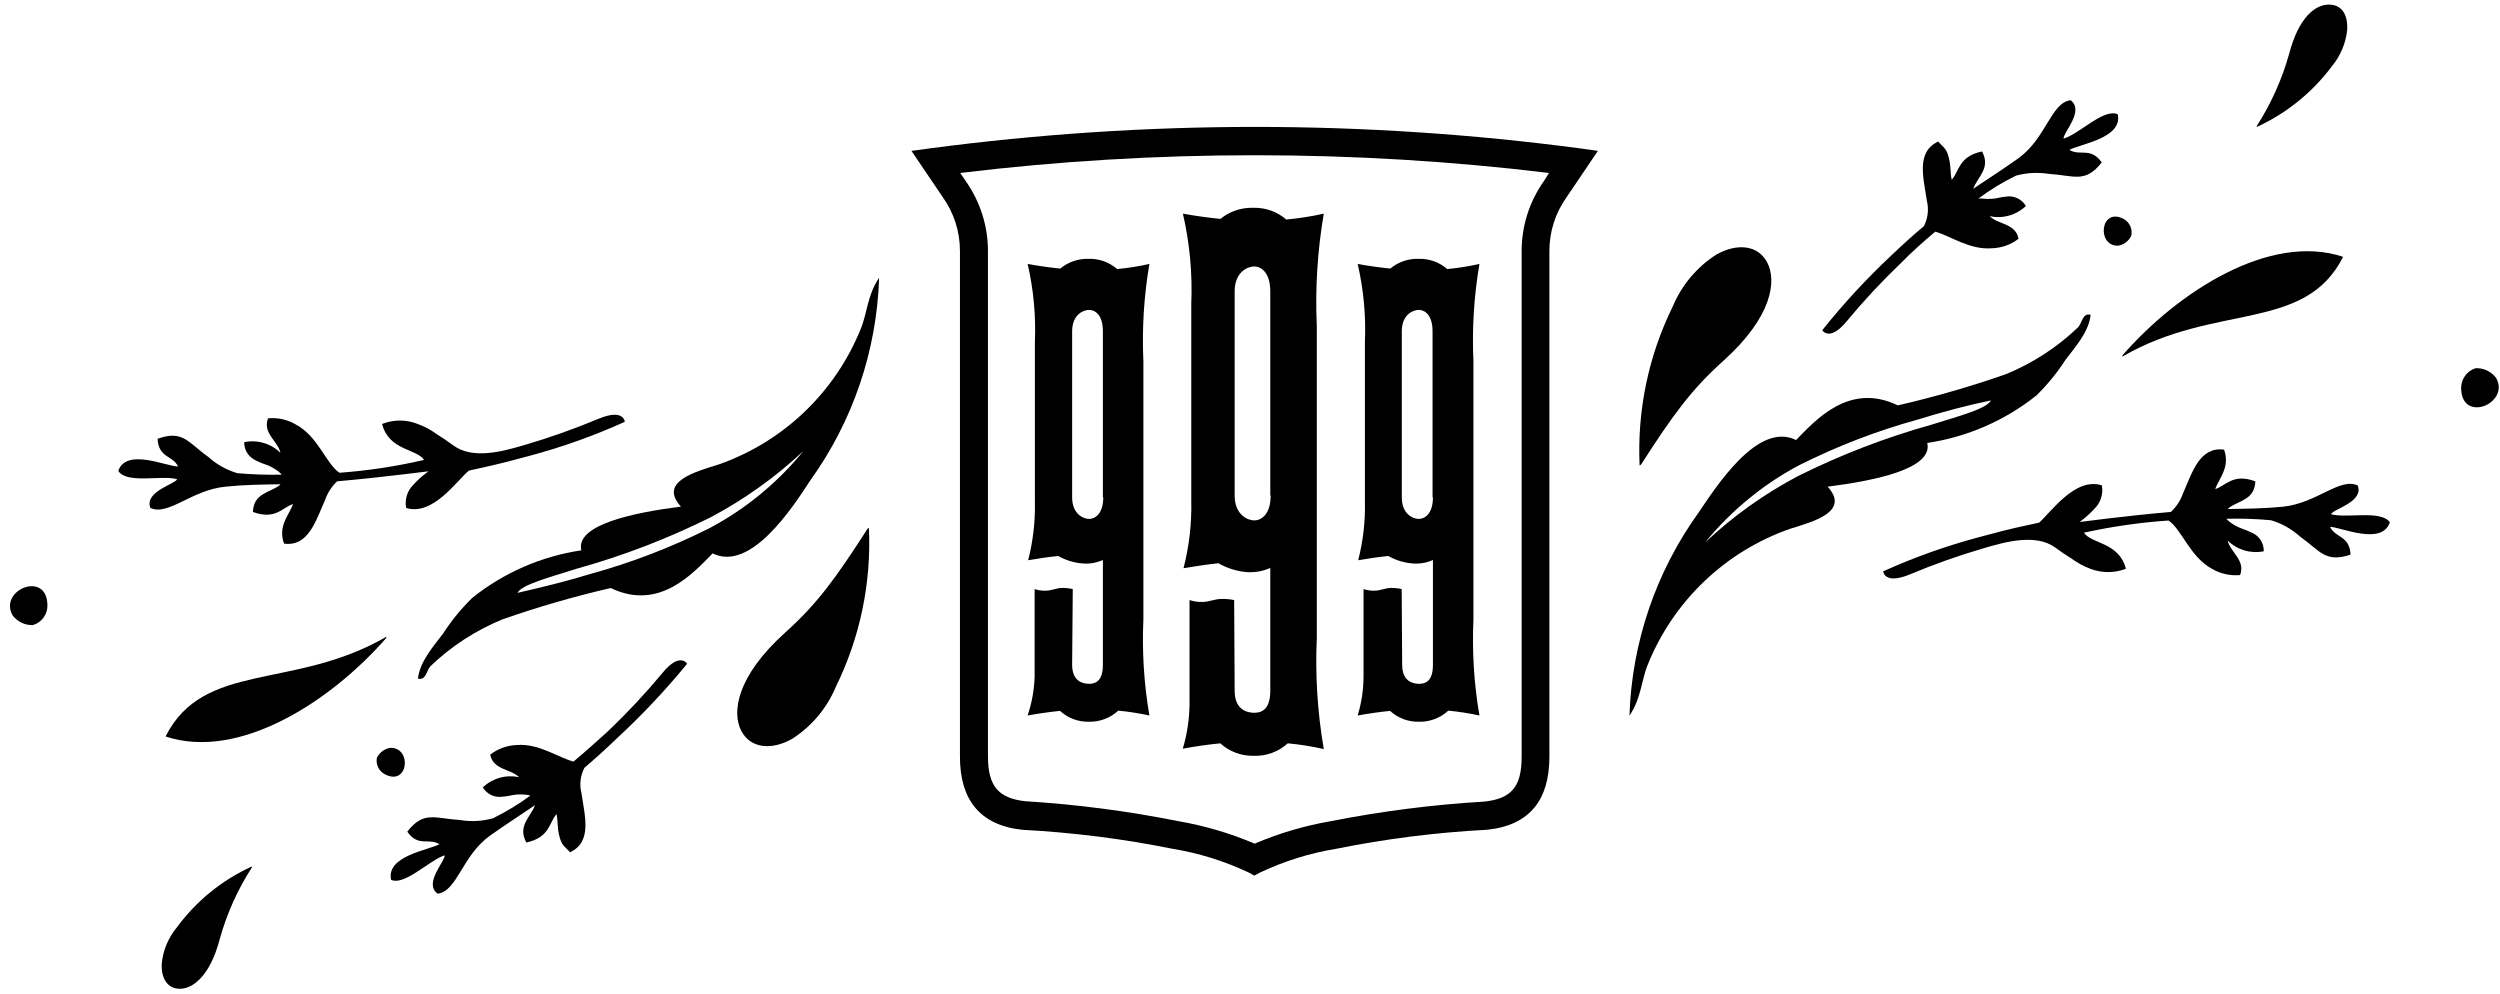 <svg width="244" height="97" viewBox="0 0 244 97" fill="none" xmlns="http://www.w3.org/2000/svg">
<path fill-rule="evenodd" clip-rule="evenodd" d="M154.21 14.481C143.693 13.088 133.096 12.388 122.487 12.386C111.877 12.39 101.28 13.09 90.763 14.481L88.957 14.725L92.007 19.232C93.107 20.771 93.695 22.615 93.691 24.506V73.851C93.691 78.017 95.607 80.55 99.792 80.989C104.711 81.249 109.605 81.868 114.434 82.841C117.016 83.263 119.525 84.046 121.889 85.167L122.426 85.459L122.963 85.167C125.326 84.046 127.836 83.263 130.418 82.841C135.246 81.868 140.14 81.249 145.059 80.989H145.12C149.354 80.55 151.221 78.017 151.221 73.851V24.506C151.215 22.624 151.8 20.788 152.893 19.256L155.955 14.725L154.21 14.481ZM150.684 17.672C149.27 19.671 148.511 22.058 148.512 24.506V73.851C148.512 76.762 147.536 77.956 144.852 78.236C139.824 78.535 134.822 79.174 129.881 80.148C127.327 80.589 124.833 81.325 122.45 82.341C120.067 81.325 117.573 80.589 115.019 80.148C110.091 79.163 105.101 78.512 100.085 78.2C97.449 77.919 96.424 76.726 96.424 73.814V24.506C96.426 22.058 95.667 19.671 94.252 17.672L93.716 16.881C103.254 15.728 112.854 15.15 122.462 15.151C132.062 15.151 141.654 15.728 151.185 16.881L150.684 17.672Z" fill="black"/>
<path d="M136.852 64.887C136.852 66.556 137.963 66.739 138.512 66.739C139.061 66.739 139.854 66.556 139.854 64.887V54.655C139.201 54.951 138.48 55.064 137.768 54.984C136.969 54.907 136.196 54.662 135.498 54.266C134.522 54.363 133.534 54.509 132.558 54.68C133.039 52.815 133.26 50.892 133.216 48.967C133.216 47.749 133.216 35.02 133.216 33.375C133.324 30.817 133.086 28.257 132.509 25.762C133.57 25.957 134.632 26.103 135.693 26.213C136.468 25.567 137.454 25.229 138.463 25.263C139.484 25.23 140.479 25.587 141.245 26.262C142.304 26.16 143.355 25.994 144.393 25.762C143.857 28.899 143.66 32.084 143.807 35.263V60.466C143.666 63.6 143.862 66.74 144.393 69.833C143.39 69.615 142.376 69.457 141.355 69.358C140.571 70.084 139.532 70.473 138.463 70.442C137.43 70.461 136.429 70.081 135.669 69.382C134.62 69.492 133.558 69.638 132.509 69.833C132.882 68.604 133.075 67.328 133.082 66.045V57.494C133.416 57.607 133.767 57.66 134.119 57.652C134.766 57.652 135.169 57.384 135.779 57.384C136.124 57.379 136.468 57.416 136.804 57.494L136.852 64.887ZM120.503 67.421C120.503 69.346 121.796 69.565 122.418 69.565C123.04 69.565 123.98 69.346 123.98 67.421V55.435C123.213 55.772 122.373 55.906 121.54 55.825C120.616 55.725 119.722 55.434 118.916 54.972C117.782 55.094 116.647 55.264 115.512 55.459C116.066 53.3 116.321 51.074 116.269 48.845C116.269 47.408 116.269 31.56 116.269 29.66C116.392 26.701 116.117 23.739 115.451 20.853C116.671 21.072 117.891 21.243 119.112 21.365C120.011 20.63 121.146 20.244 122.308 20.281C123.492 20.243 124.646 20.652 125.542 21.426C126.773 21.312 127.995 21.121 129.202 20.853C128.582 24.473 128.353 28.148 128.519 31.816V62.269C128.356 65.896 128.585 69.531 129.202 73.11C128.044 72.846 126.871 72.659 125.688 72.549C124.774 73.38 123.568 73.818 122.333 73.767C121.139 73.787 119.982 73.352 119.099 72.549C117.879 72.671 116.659 72.842 115.439 73.073C115.866 71.65 116.088 70.173 116.098 68.688V58.566C116.49 58.698 116.904 58.76 117.318 58.748C118.062 58.748 118.538 58.456 119.234 58.456C119.643 58.448 120.052 58.485 120.454 58.566L120.503 67.421ZM123.98 48.358V28.442C123.98 26.53 123.028 26.006 122.418 26.006C121.808 26.006 120.503 26.505 120.503 28.442V48.358C120.503 50.27 121.796 50.794 122.418 50.794C123.04 50.794 124.017 50.282 124.017 48.358H123.98ZM104.641 64.887C104.641 66.556 105.763 66.739 106.3 66.739C106.837 66.739 107.642 66.556 107.642 64.887V54.655C106.989 54.951 106.268 55.064 105.556 54.984C104.757 54.907 103.984 54.662 103.286 54.266C102.31 54.363 101.322 54.509 100.346 54.68C100.827 52.815 101.049 50.892 101.005 48.967C101.005 47.749 101.005 35.02 101.005 33.375C101.112 30.817 100.874 28.257 100.297 25.762C101.358 25.957 102.42 26.103 103.481 26.213C104.257 25.569 105.243 25.23 106.251 25.263C107.272 25.23 108.267 25.587 109.033 26.262C110.092 26.16 111.143 25.994 112.181 25.762C111.645 28.899 111.448 32.084 111.595 35.263V60.466C111.454 63.6 111.65 66.74 112.181 69.833C111.179 69.615 110.164 69.457 109.143 69.358C108.359 70.084 107.32 70.473 106.251 70.442C105.218 70.461 104.217 70.081 103.457 69.382C102.408 69.492 101.346 69.638 100.297 69.833C100.71 68.602 100.94 67.318 100.98 66.02V57.494C101.314 57.607 101.665 57.66 102.017 57.652C102.664 57.652 103.067 57.384 103.677 57.384C104.022 57.379 104.366 57.416 104.702 57.494L104.641 64.887ZM107.642 48.541V32.328C107.642 30.671 106.825 30.245 106.3 30.245C105.775 30.245 104.641 30.671 104.641 32.328V48.541C104.641 50.197 105.763 50.648 106.3 50.648C106.837 50.648 107.679 50.185 107.679 48.541H107.642ZM139.817 48.541V32.328C139.817 30.671 139 30.245 138.475 30.245C137.951 30.245 136.816 30.671 136.816 32.328V48.541C136.816 50.197 137.926 50.648 138.475 50.648C139.024 50.648 139.854 50.185 139.854 48.541H139.817Z" fill="black"/>
<path d="M240.209 37.946C240.191 37.503 240.319 37.066 240.574 36.703C240.828 36.34 241.195 36.071 241.618 35.937C242.002 35.921 242.384 35.998 242.732 36.162C243.079 36.325 243.382 36.571 243.615 36.876C245.024 39.343 240.3 41.353 240.209 37.946Z" fill="black"/>
<path d="M211.651 50.802C212.956 51.689 213.752 54.391 215.932 55.539C216.751 56.008 217.694 56.213 218.634 56.126C219.182 54.678 217.681 53.908 217.42 52.759C217.877 53.208 218.437 53.538 219.052 53.72C219.666 53.902 220.316 53.931 220.944 53.803C220.951 53.459 220.867 53.119 220.7 52.819C220.532 52.518 220.288 52.268 219.991 52.094C219.57 51.88 219.133 51.697 218.686 51.545C218.294 51.386 217.925 51.176 217.589 50.919L217.289 50.632C218.744 50.593 220.199 50.641 221.648 50.776C222.694 51.084 223.657 51.624 224.467 52.355C226.451 53.764 226.947 54.965 229.414 54.13C229.322 52.25 227.913 52.511 227.417 51.415C228.565 51.48 232.467 53.268 233.25 50.984C232.415 49.745 229.061 50.619 227.508 50.188C227.678 49.692 230.732 49.001 230.118 47.382C228.356 46.573 226.125 49.118 222.797 49.457C220.904 49.64 219.169 49.653 217.433 49.679L217.511 49.588C218.516 48.831 220.043 48.818 220.121 46.978C217.916 46.156 217.198 47.447 216.206 47.735C216.428 47.108 216.832 46.586 217.067 45.895C217.312 45.247 217.312 44.532 217.067 43.885C214.666 43.571 213.961 46.129 213.061 48.152C212.822 48.846 212.413 49.469 211.873 49.966C207.031 50.384 203.025 50.958 202.973 50.945C203.582 50.501 204.138 49.989 204.63 49.418C204.857 49.133 205.02 48.803 205.108 48.449C205.196 48.096 205.207 47.727 205.139 47.369C202.529 46.547 200.193 49.979 199.018 51.01C197.178 51.428 196.826 51.428 193.08 52.446C189.902 53.298 186.799 54.407 183.801 55.761C183.801 55.761 183.892 57.066 186.307 56.1C188.708 55.091 191.166 54.219 193.667 53.49C195.677 52.903 198.653 52.054 200.571 53.425C201.08 53.803 201.576 54.143 202.15 54.495C202.722 54.919 203.35 55.262 204.017 55.513C205.134 55.943 206.371 55.943 207.488 55.513C206.822 52.903 204.121 53.099 203.39 51.989C206.111 51.39 208.872 50.993 211.651 50.802V50.802Z" fill="black"/>
<path d="M188.88 22.611C190.354 23.016 192.247 24.412 194.4 24.23C195.347 24.206 196.261 23.882 197.01 23.303C196.71 21.776 195.026 21.933 194.191 21.097C194.817 21.234 195.467 21.215 196.083 21.042C196.7 20.869 197.265 20.547 197.728 20.105C197.554 19.809 197.304 19.566 197.003 19.4C196.702 19.235 196.362 19.154 196.018 19.166C195.578 19.2 195.142 19.27 194.713 19.375C194.28 19.429 193.842 19.429 193.408 19.375H193.095C194.246 18.519 195.473 17.772 196.762 17.143C197.812 16.857 198.911 16.799 199.986 16.973C202.413 17.117 203.51 17.926 205.128 15.851C204.045 14.311 202.988 15.277 201.983 14.624C202.988 14.063 207.203 13.489 206.694 11.153C205.324 10.539 202.961 13.071 201.408 13.528C201.291 13.032 203.497 10.813 202.087 9.782C200.169 10.03 199.712 13.489 196.997 15.446C195.483 16.53 194.074 17.417 192.586 18.422C193.03 17.234 194.322 16.412 193.447 14.781C191.137 15.264 191.229 16.738 190.485 17.547C190.341 16.882 190.406 16.242 190.237 15.525C189.989 14.428 189.676 14.402 189.167 13.815C186.974 14.833 187.744 17.378 188.057 19.57C188.27 20.413 188.168 21.304 187.77 22.076C186.778 22.898 185.708 23.864 184.534 24.986C182.136 27.238 179.903 29.659 177.852 32.23C177.852 32.23 178.556 33.391 180.227 31.368C181.886 29.366 183.659 27.462 185.539 25.665C186.504 24.673 187.653 23.642 188.88 22.611Z" fill="black"/>
<path d="M220.258 12.392V12.3C221.645 10.141 222.705 7.788 223.403 5.318C224.356 1.625 226.013 0.437 227.318 0.45C228.623 0.463 229.132 1.494 229.093 2.826C228.974 4.164 228.451 5.434 227.592 6.467C225.683 9.025 223.16 11.062 220.258 12.392V12.392Z" fill="black"/>
<path d="M228.686 25.065C221.534 22.69 212.582 28.458 207.152 34.683C207.152 34.683 207.152 34.762 207.152 34.801C216.17 29.541 224.98 32.465 228.686 25.065Z" fill="black"/>
<path d="M207.252 21.359C207.542 21.514 207.774 21.76 207.911 22.059C208.047 22.359 208.082 22.695 208.009 23.016C207.886 23.271 207.704 23.493 207.476 23.661C207.249 23.829 206.983 23.939 206.704 23.982C204.602 23.995 204.994 20.197 207.252 21.359Z" fill="black"/>
<path d="M159.035 69.843C160.197 68.159 160.197 66.332 160.849 64.805C162.091 61.748 163.97 58.991 166.359 56.716C168.749 54.441 171.595 52.701 174.709 51.611C176.889 50.932 180.621 49.966 178.377 47.499C182.997 46.912 188.7 45.751 188.099 43.232C191.99 42.655 195.659 41.061 198.736 38.612C199.808 37.57 200.758 36.41 201.568 35.153C202.547 33.848 203.852 32.439 204.048 30.729C203.278 30.494 203.199 31.512 202.847 31.917C200.808 33.877 198.417 35.436 195.8 36.511C192.335 37.722 188.805 38.742 185.228 39.565C180.504 37.281 177.228 40.974 175.297 42.945C171.564 41.105 167.531 47.46 165.769 50.044C161.611 55.83 159.266 62.721 159.035 69.843V69.843ZM166.422 52.942C168.938 49.855 172.044 47.299 175.558 45.424C179.289 43.547 183.197 42.043 187.225 40.935C189.483 40.23 191.963 39.565 194.312 39.082C193.92 39.891 191.245 40.596 188.53 41.444C184.03 42.701 179.66 44.384 175.479 46.468C172.182 48.207 169.135 50.385 166.422 52.942Z" fill="black"/>
<path d="M160.026 45.423L160.157 45.358C163.25 40.529 165.09 38.01 168.183 35.231C172.999 30.911 173.403 27.4 172.49 25.638C171.576 23.876 169.527 23.733 167.543 24.829C165.632 26.045 164.138 27.817 163.263 29.906C160.892 34.722 159.779 40.061 160.026 45.423Z" fill="black"/>
<path d="M4.629 59.01C4.651 59.452 4.524 59.889 4.268 60.251C4.013 60.613 3.644 60.879 3.219 61.007C2.837 61.022 2.457 60.945 2.112 60.781C1.766 60.618 1.466 60.373 1.236 60.067C-0.174 57.6 4.537 55.643 4.629 59.01Z" fill="black"/>
<path d="M33.129 46.142C31.824 45.268 31.041 42.566 28.848 41.418C28.037 40.943 27.096 40.737 26.16 40.831C25.612 42.279 27.113 43.036 27.374 44.198C26.915 43.746 26.353 43.415 25.736 43.233C25.119 43.051 24.467 43.024 23.837 43.154C23.828 43.497 23.914 43.837 24.084 44.136C24.254 44.435 24.503 44.682 24.803 44.85C25.218 45.076 25.655 45.26 26.108 45.398C26.499 45.564 26.867 45.779 27.204 46.038L27.504 46.325C26.054 46.358 24.603 46.31 23.158 46.181C22.112 45.872 21.149 45.333 20.339 44.602C18.355 43.193 17.86 41.927 15.38 42.827C15.471 44.707 16.881 44.446 17.377 45.529C16.241 45.529 12.326 43.689 11.543 45.959C12.378 47.264 15.732 46.338 17.285 46.769C17.116 47.252 14.075 47.956 14.675 49.575C16.437 50.384 18.682 47.826 21.997 47.499C23.902 47.304 25.638 47.291 27.374 47.264L27.295 47.356C26.291 48.113 24.75 48.126 24.685 49.966C26.891 50.788 27.596 49.496 28.601 49.196C28.366 49.836 27.974 50.358 27.726 51.036C27.474 51.687 27.474 52.408 27.726 53.059C30.114 53.372 30.819 50.814 31.733 48.791C31.968 48.099 32.371 47.475 32.907 46.977C37.749 46.547 41.769 45.986 41.821 45.999C41.205 46.439 40.644 46.951 40.151 47.526C39.923 47.81 39.76 48.141 39.672 48.495C39.584 48.848 39.574 49.217 39.642 49.575C42.252 50.384 44.588 46.899 45.762 45.933C47.602 45.503 47.955 45.503 51.7 44.485C54.879 43.635 57.982 42.526 60.98 41.17C60.98 41.17 60.901 39.865 58.487 40.843C56.084 41.851 53.627 42.722 51.126 43.454C49.103 44.041 46.128 44.889 44.222 43.454C43.7 43.075 43.217 42.736 42.643 42.383C42.067 41.961 41.435 41.623 40.764 41.379C39.649 40.935 38.407 40.935 37.292 41.379C37.958 43.989 40.66 43.78 41.39 44.889C38.673 45.518 35.911 45.937 33.129 46.142Z" fill="black"/>
<path d="M55.973 74.331C54.485 73.94 52.593 72.543 50.452 72.713C49.505 72.746 48.592 73.074 47.842 73.653C48.155 75.167 49.826 75.023 50.674 75.858C50.047 75.72 49.394 75.737 48.775 75.91C48.156 76.083 47.589 76.406 47.124 76.85C47.301 77.146 47.554 77.388 47.858 77.552C48.161 77.715 48.503 77.793 48.847 77.777C49.287 77.748 49.723 77.682 50.152 77.581C50.585 77.52 51.024 77.52 51.457 77.581L51.77 77.646C50.619 78.49 49.396 79.233 48.116 79.865C47.067 80.156 45.967 80.214 44.893 80.035C42.465 79.891 41.369 79.095 39.751 81.17C40.821 82.71 41.878 81.744 42.883 82.397C41.878 82.958 37.662 83.532 38.171 85.868C39.477 86.482 41.917 83.95 43.392 83.48C43.509 83.989 41.304 86.208 42.713 87.226C44.632 86.978 45.101 83.519 47.803 81.575C49.317 80.491 50.726 79.604 52.214 78.586C51.783 79.761 50.491 80.596 51.366 82.227C53.676 81.744 53.584 80.27 54.315 79.46C54.459 80.113 54.394 80.766 54.563 81.483C54.811 82.567 55.124 82.593 55.633 83.18C57.826 82.175 57.069 79.63 56.756 77.438C56.535 76.596 56.638 75.702 57.043 74.932C58.022 74.097 59.092 73.144 60.267 72.008C62.697 69.758 64.969 67.342 67.066 64.778C67.066 64.778 66.361 63.617 64.691 65.639C63.027 67.642 61.249 69.546 59.366 71.343C58.335 72.282 57.187 73.313 55.973 74.331Z" fill="black"/>
<path d="M24.589 84.564V84.655C23.199 86.807 22.143 89.156 21.456 91.624C20.491 95.331 18.768 96.518 17.541 96.505C16.314 96.492 15.74 95.461 15.779 94.117C15.895 92.782 16.419 91.515 17.28 90.489C19.171 87.922 21.687 85.882 24.589 84.564V84.564Z" fill="black"/>
<path d="M16.16 71.878C23.312 74.266 32.265 68.485 37.694 62.273C37.694 62.273 37.694 62.181 37.694 62.155C28.663 67.389 19.893 64.478 16.16 71.878Z" fill="black"/>
<path d="M37.596 75.585C37.3 75.441 37.059 75.203 36.913 74.907C36.766 74.612 36.722 74.276 36.787 73.953C36.912 73.7 37.096 73.481 37.323 73.312C37.55 73.145 37.813 73.033 38.092 72.988C40.245 72.948 39.854 76.746 37.596 75.585Z" fill="black"/>
<path d="M85.802 27.114C84.64 28.798 84.64 30.625 83.987 32.152C82.746 35.205 80.869 37.959 78.482 40.232C76.095 42.505 73.251 44.243 70.141 45.333C67.948 46.025 64.215 46.991 66.46 49.444C61.853 50.032 56.15 51.206 56.737 53.712C52.845 54.29 49.175 55.889 46.101 58.345C45.029 59.387 44.079 60.547 43.269 61.803C42.29 63.109 40.998 64.518 40.789 66.228C41.559 66.463 41.637 65.445 41.99 65.04C44.032 63.077 46.428 61.518 49.05 60.446C52.511 59.235 56.035 58.215 59.608 57.392C64.333 59.663 67.609 55.983 69.553 54.012C73.273 55.852 77.384 49.496 79.067 46.912C83.231 41.13 85.576 34.236 85.802 27.114V27.114ZM78.415 44.015C75.901 47.104 72.795 49.66 69.279 51.532C65.548 53.41 61.639 54.914 57.612 56.022C55.354 56.714 52.861 57.327 50.512 57.862C50.904 57.066 53.592 56.361 56.307 55.5C60.806 54.248 65.176 52.57 69.358 50.488C72.651 48.743 75.697 46.566 78.415 44.015V44.015Z" fill="black"/>
<path d="M84.806 51.52L84.675 51.599C81.582 56.428 79.742 58.947 76.649 61.726C71.846 66.046 71.429 69.557 72.342 71.319C73.256 73.081 75.318 73.224 77.288 72.128C79.2 70.912 80.693 69.14 81.569 67.051C83.941 62.23 85.055 56.888 84.806 51.52V51.52Z" fill="black"/>
</svg>
